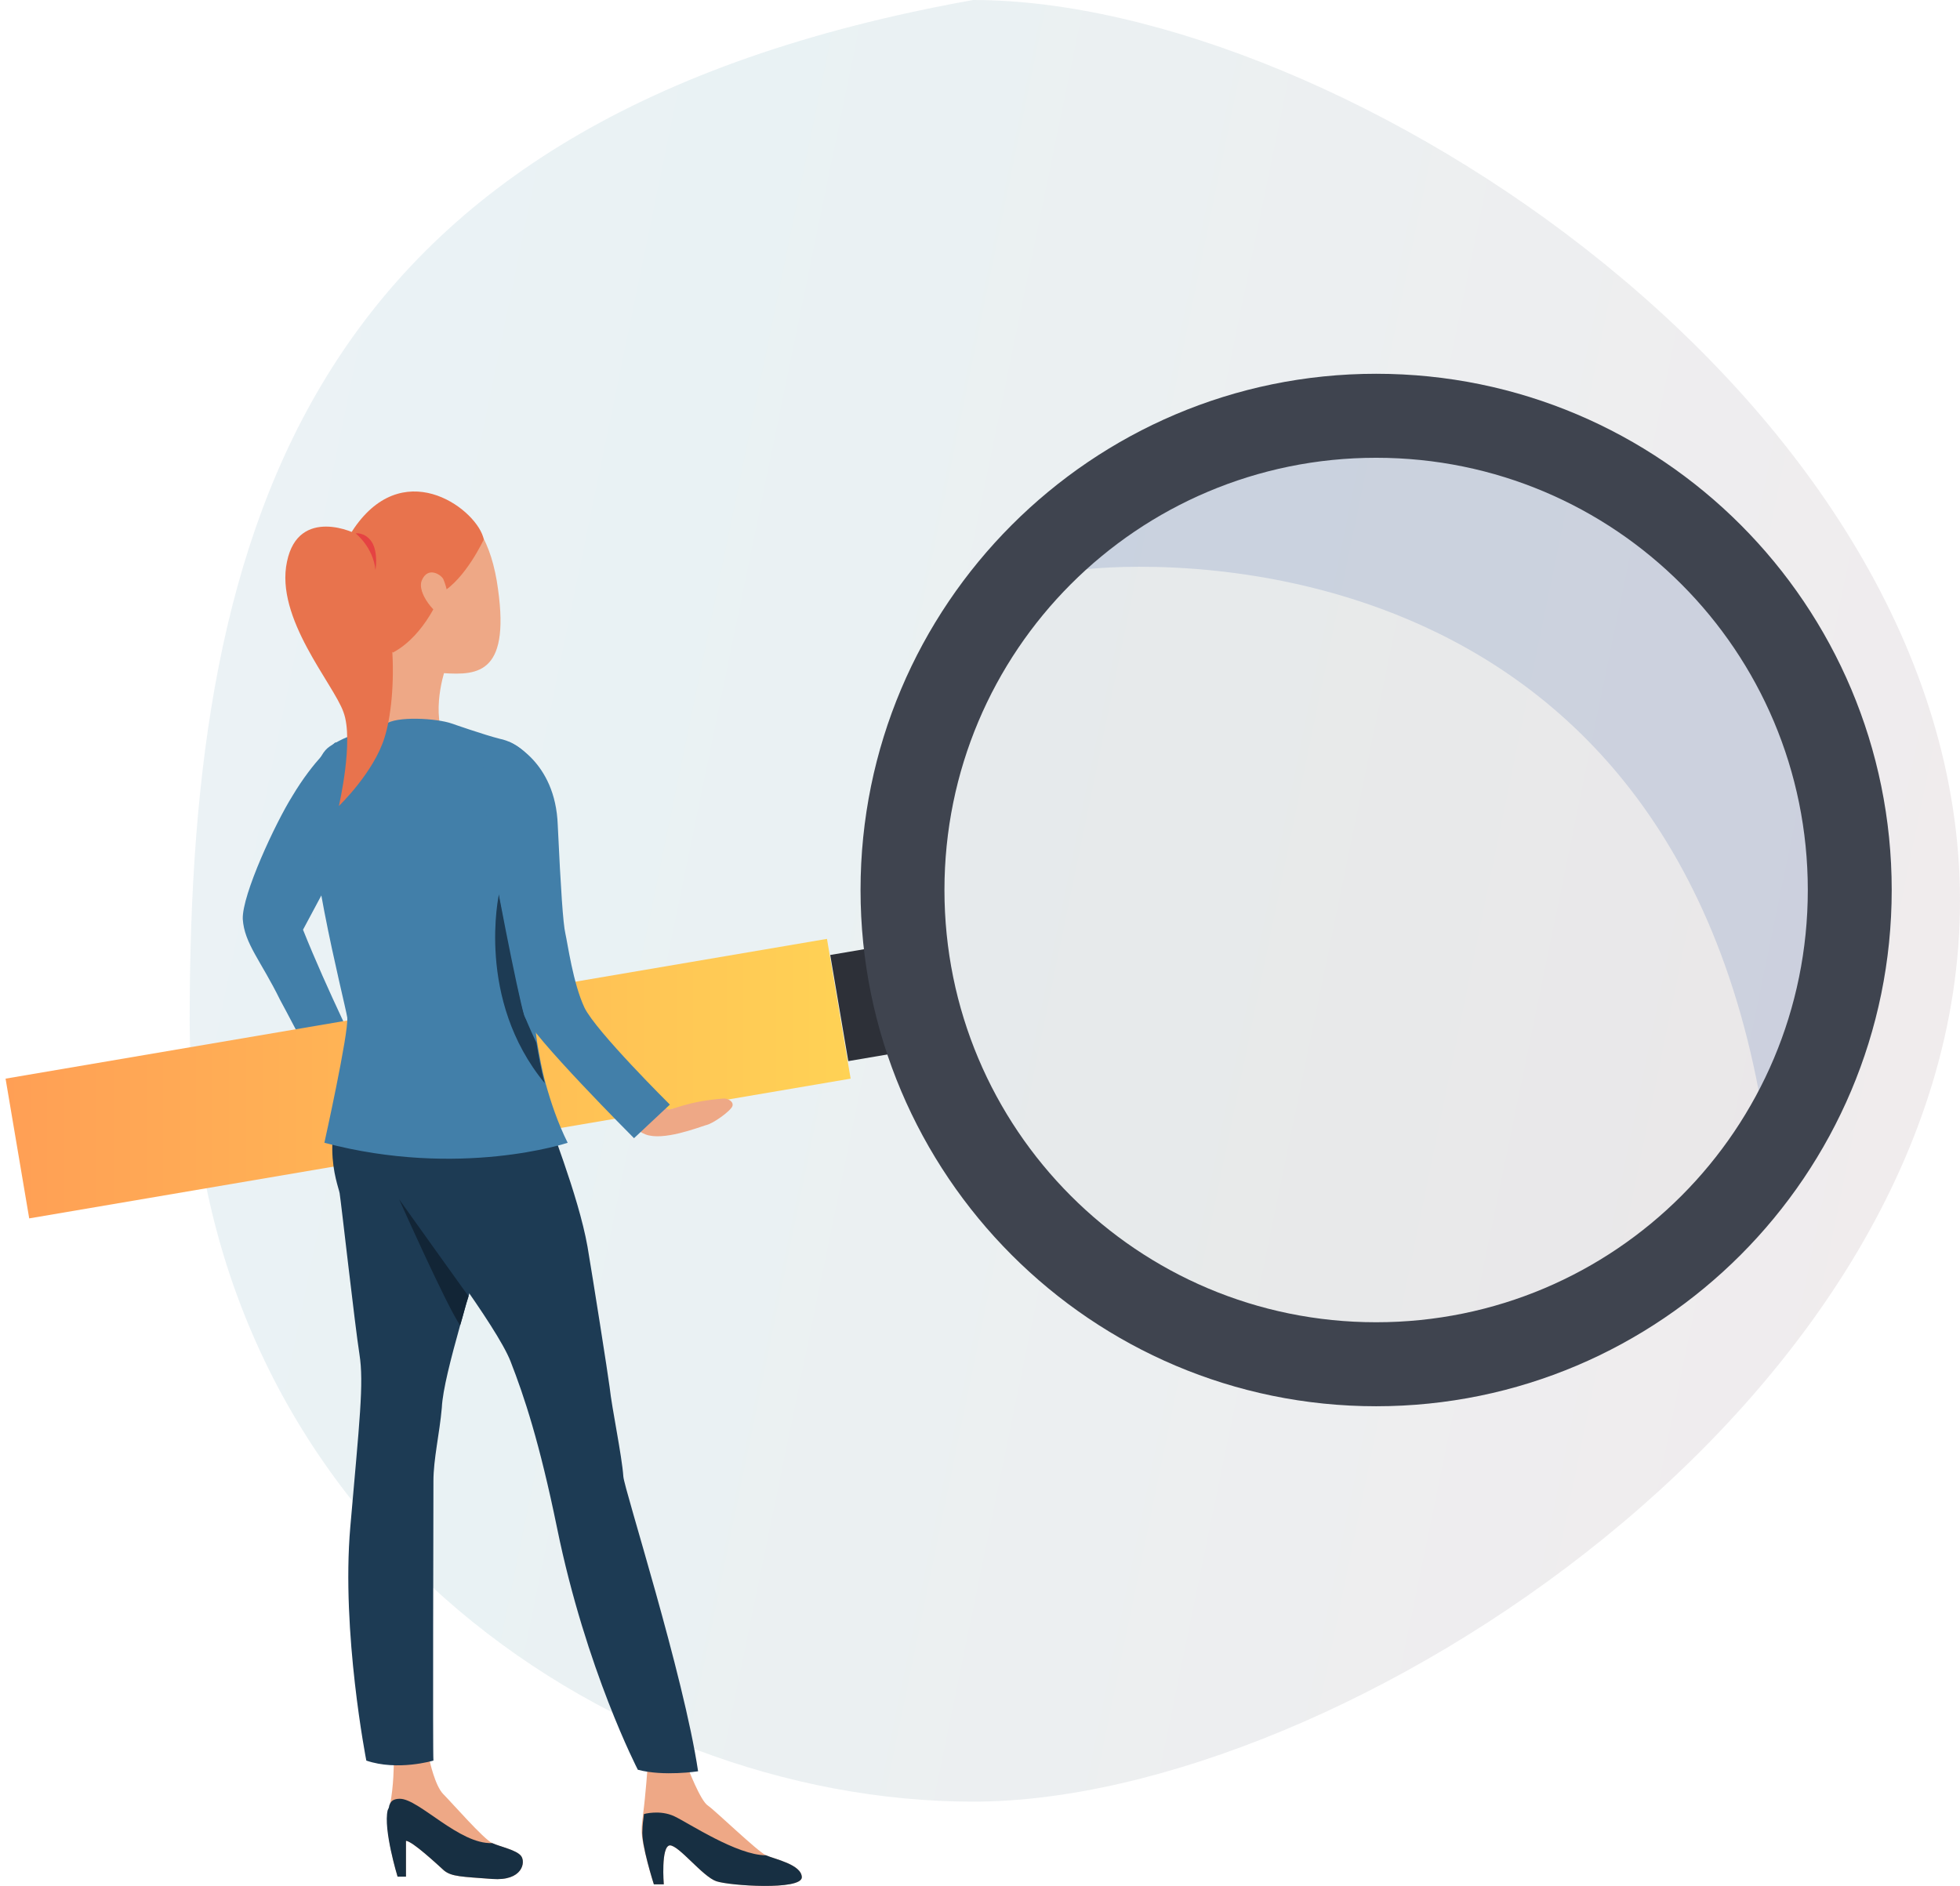 <svg width="186" height="179" viewBox="0 0 186 179" fill="none" xmlns="http://www.w3.org/2000/svg">
<path opacity="0.1" d="M186 85.5C186 132.72 127.235 171 92.356 171C57.476 171 18 144.013 18 96.793C18 49.572 29.2 11.293 92.356 0C127.235 0 186 38.28 186 85.5Z" fill="url(#paint0_linear)"/>
<path d="M32.592 81.067C32.592 81.067 37.658 69.542 31.796 70.485C31.796 70.485 29.769 72.152 27.742 75.558C26.15 78.095 22.965 84.909 23.038 87.228C23.183 89.548 24.775 91.215 26.584 94.911C26.584 94.911 30.276 101.725 30.42 102.594L34.329 100.565C34.329 100.565 31.072 94.041 28.756 88.243L32.592 81.067Z" fill="#427FA9"/>
<path d="M2.772 115.641L80.723 102.377L78.479 89.112L0.528 102.377L2.772 115.641Z" fill="url(#paint1_linear)"/>
<path d="M80.501 100.715L84.639 100.01L82.927 89.935L78.788 90.64L80.501 100.715Z" fill="#2D3038"/>
<path d="M62.05 178.846H62.991C62.991 178.846 62.701 175.221 63.57 175.149C64.438 175.149 66.682 178.121 67.985 178.556C69.288 178.991 76.019 179.425 76.091 178.193C76.091 176.961 73.486 176.454 72.689 176.091C71.893 175.729 67.912 171.887 67.189 171.38C66.465 170.945 65.234 167.683 65.234 167.683L61.471 167.538C61.471 167.538 61.254 170.51 61.036 172.105C60.964 172.685 60.892 173.264 60.892 173.627C60.819 175.004 62.05 178.846 62.05 178.846Z" fill="#EEA886"/>
<path d="M37.731 178.121H38.527V174.714C39.178 174.787 41.422 176.889 42.146 177.541C42.87 178.121 43.81 178.121 46.706 178.338C49.601 178.556 49.89 176.744 49.456 176.164C49.022 175.584 47.502 175.294 46.706 174.932C45.909 174.569 42.87 171.09 42.073 170.293C41.277 169.495 40.77 167.104 40.77 167.104L37.369 167.393C37.369 167.393 37.369 169.568 37.007 171.307C37.007 171.452 36.934 171.597 36.862 171.742C36.355 173.627 37.731 178.121 37.731 178.121Z" fill="#EEA886"/>
<path d="M50.397 101.507C50.397 101.507 51.7 104.551 51.772 105.349C51.917 106.146 54.884 113.394 55.753 118.323C56.259 121.295 57.707 130.5 57.852 131.66C58.069 133.689 59.01 138.111 59.154 140.14C59.227 141.3 64.872 158.913 66.248 168.118C66.248 168.118 62.991 168.626 60.53 167.973C60.53 167.973 55.608 158.478 52.858 144.996C51.193 136.878 49.745 132.529 48.443 129.195C47.14 125.861 39.902 116.366 39.106 115.351C38.382 114.264 33.605 108.393 38.093 102.014C42.652 95.636 50.397 101.507 50.397 101.507Z" fill="#1D3B54"/>
<path d="M34.112 128.543C34.546 131.297 34.112 134.921 33.243 144.924C32.375 154.926 34.763 167.103 34.763 167.103C37.73 168.118 41.132 167.103 41.132 167.103C41.06 166.379 41.132 142.677 41.132 140.575C41.132 138.473 41.711 136.081 41.928 133.616C42.001 131.949 42.797 128.905 43.666 125.788C43.955 124.846 44.172 123.904 44.462 123.034C44.606 122.527 44.751 122.019 44.896 121.512C46.126 117.308 47.719 100.927 47.719 100.927C47.719 100.927 38.672 93.606 34.256 100.492C29.841 107.378 32.085 112.379 32.23 113.249C32.375 114.119 33.677 125.788 34.112 128.543Z" fill="#1D3B54"/>
<path d="M37.876 113.829C37.948 113.974 42.435 124.049 43.666 125.788C43.955 124.846 44.172 123.904 44.462 123.034C44.462 123.034 38.02 114.046 37.876 113.829Z" fill="#122536"/>
<path d="M37.73 178.121H38.526V174.714C39.178 174.787 41.422 176.889 42.145 177.541C42.869 178.121 43.81 178.121 46.705 178.338C49.6 178.556 49.89 176.744 49.456 176.164C49.021 175.584 47.501 175.294 46.705 174.932C43.593 175.076 39.757 170.728 37.947 170.728C37.007 170.728 37.007 171.307 36.934 171.38C36.934 171.525 36.862 171.67 36.789 171.815C36.355 173.627 37.73 178.121 37.73 178.121Z" fill="#172F42"/>
<path d="M62.05 178.846H62.991C62.991 178.846 62.701 175.221 63.57 175.149C64.438 175.149 66.682 178.121 67.985 178.556C69.287 178.99 76.019 179.425 76.091 178.193C76.091 176.961 73.485 176.454 72.689 176.091C69.939 176.091 65.379 173.047 64.004 172.395C62.629 171.742 61.109 172.177 61.109 172.177C61.036 172.757 60.964 173.337 60.964 173.699C60.819 175.004 62.05 178.846 62.05 178.846Z" fill="#172F42"/>
<path d="M42.363 63.164C42.363 63.164 40.916 67.005 42.074 69.977C42.074 69.977 36.79 69.615 36.573 69.035C36.356 68.382 36.79 62.656 36.066 60.989C35.27 59.25 42.363 63.164 42.363 63.164Z" fill="#EEA886"/>
<path d="M42.869 68.672C42.869 68.672 45.982 69.76 47.429 70.122C48.877 70.412 51.844 71.862 51.555 77.153C51.338 82.444 50.397 87.01 50.107 89.33C49.818 91.577 49.962 97.375 50.541 100.202C50.541 100.202 43.014 102.087 34.184 100.202C34.184 100.202 35.776 95.418 35.704 94.186C35.632 92.954 30.493 82.734 30.203 81.139C29.914 79.545 28.901 72.441 31.289 70.847C33.677 69.252 35.559 69.47 36.573 68.745C37.586 67.948 41.422 68.165 42.869 68.672Z" fill="#427FA9"/>
<path d="M30.783 108.465C43.666 111.872 53.871 108.465 53.871 108.465C52.93 106.581 52.279 104.624 51.772 102.812C51.41 101.507 51.193 100.202 50.976 98.97C49.963 91.939 51.266 86.576 51.266 86.576C49.746 74.398 31.289 70.774 29.842 74.616C28.394 78.457 32.737 95.128 32.954 96.578C33.099 98.028 30.783 108.465 30.783 108.465Z" fill="#427FA9"/>
<path d="M37.731 47.797C39.83 47.073 45.62 46.275 47.14 55.118C48.587 63.961 45.403 64.106 42.074 63.889C38.744 63.671 33.605 57.655 33.171 55.843C32.809 54.031 31.651 49.899 37.731 47.797Z" fill="#EEA886"/>
<path d="M45.909 51.204C45.909 51.204 44.172 54.973 41.856 56.278C41.856 56.278 40.409 60.265 37.296 61.932C37.296 61.932 28.973 56.423 33.822 49.827C38.672 43.231 45.403 48.523 45.909 51.204Z" fill="#E8734D"/>
<path d="M42.073 54.973C41.856 54.538 40.626 53.741 40.047 55.046C39.468 56.278 41.494 58.525 42.073 58.452C42.58 58.307 42.797 56.713 42.073 54.973Z" fill="#EEA886"/>
<path d="M34.04 50.842C33.823 50.552 28.322 48.015 27.236 53.306C26.078 58.67 31.651 64.903 32.592 67.585C33.605 70.267 32.158 76.501 32.158 76.501C32.158 76.501 35.487 73.311 36.501 69.977C37.659 66.281 38.02 57.075 34.04 50.842Z" fill="#E8734D"/>
<path d="M33.75 50.624C33.75 50.624 35.415 51.929 35.632 54.104C35.632 54.104 35.921 52.437 35.27 51.422C34.618 50.48 33.75 50.624 33.75 50.624Z" fill="#E54242"/>
<path d="M51.7 102.812C51.338 101.507 51.121 100.202 50.904 98.97C50.904 98.97 50.035 97.158 49.746 96.288C49.456 95.418 47.357 84.836 47.357 84.836C47.357 84.836 45.114 94.838 51.7 102.812Z" fill="#1D3B54"/>
<path d="M61.181 103.464C61.181 103.464 62.846 105.131 63.352 105.276C63.859 105.421 64.945 104.551 68.708 104.261C69.07 104.261 69.649 104.551 69.504 104.986C69.36 105.421 67.695 106.653 66.971 106.798C66.247 107.015 62.918 108.32 61.253 107.668C59.589 107.015 58.503 104.914 58.503 104.914L61.181 103.464Z" fill="#EEA886"/>
<path d="M48.297 70.412C48.297 70.412 52.712 72.151 52.93 78.312C53.219 84.473 53.436 87.663 53.653 88.605C53.871 89.547 54.377 93.316 55.463 95.636C56.549 97.883 63.569 104.841 63.569 104.841L60.167 108.03C60.167 108.03 50.324 98.173 49.745 96.361C49.166 94.549 46.705 82.009 46.488 79.835C46.416 78.095 44.172 70.484 48.297 70.412Z" fill="#427FA9"/>
<path opacity="0.1" d="M171.128 94.321C176.55 71.911 162.805 49.342 140.427 43.912C118.05 38.482 95.514 52.247 90.091 74.657C84.669 97.067 98.414 119.635 120.792 125.065C143.169 130.496 165.705 116.731 171.128 94.321Z" fill="#B8B8B8"/>
<path opacity="0.3" d="M103.087 54.031C103.087 54.031 156.285 47.435 166.925 103.681C169.965 97.955 171.702 91.359 171.702 84.401C171.702 61.714 153.318 43.303 130.663 43.303C120.096 43.303 110.398 47.362 103.087 54.031Z" fill="#869AC2"/>
<path d="M130.592 35.476C103.595 35.476 81.664 57.438 81.664 84.474C81.664 111.51 103.595 133.472 130.592 133.472C157.589 133.472 179.519 111.51 179.519 84.474C179.519 57.438 157.661 35.476 130.592 35.476ZM130.592 125.499C107.937 125.499 89.626 107.161 89.626 84.474C89.626 61.787 107.937 43.449 130.592 43.449C153.246 43.449 171.557 61.787 171.557 84.474C171.557 107.161 153.246 125.499 130.592 125.499Z" fill="#3F444F"/>
<defs>
<linearGradient id="paint0_linear" x1="18" y1="0" x2="211.583" y2="39.889" gradientUnits="userSpaceOnUse">
<stop stop-color="#407CA8"/>
<stop offset="0.276" stop-color="#2A8194"/>
<stop offset="1" stop-color="#743B49"/>
</linearGradient>
<linearGradient id="paint1_linear" x1="0.528" y1="102.358" x2="80.735" y2="102.358" gradientUnits="userSpaceOnUse">
<stop stop-color="#FF9F55"/>
<stop offset="1" stop-color="#FFD255"/>
</linearGradient>
</defs>
</svg>
